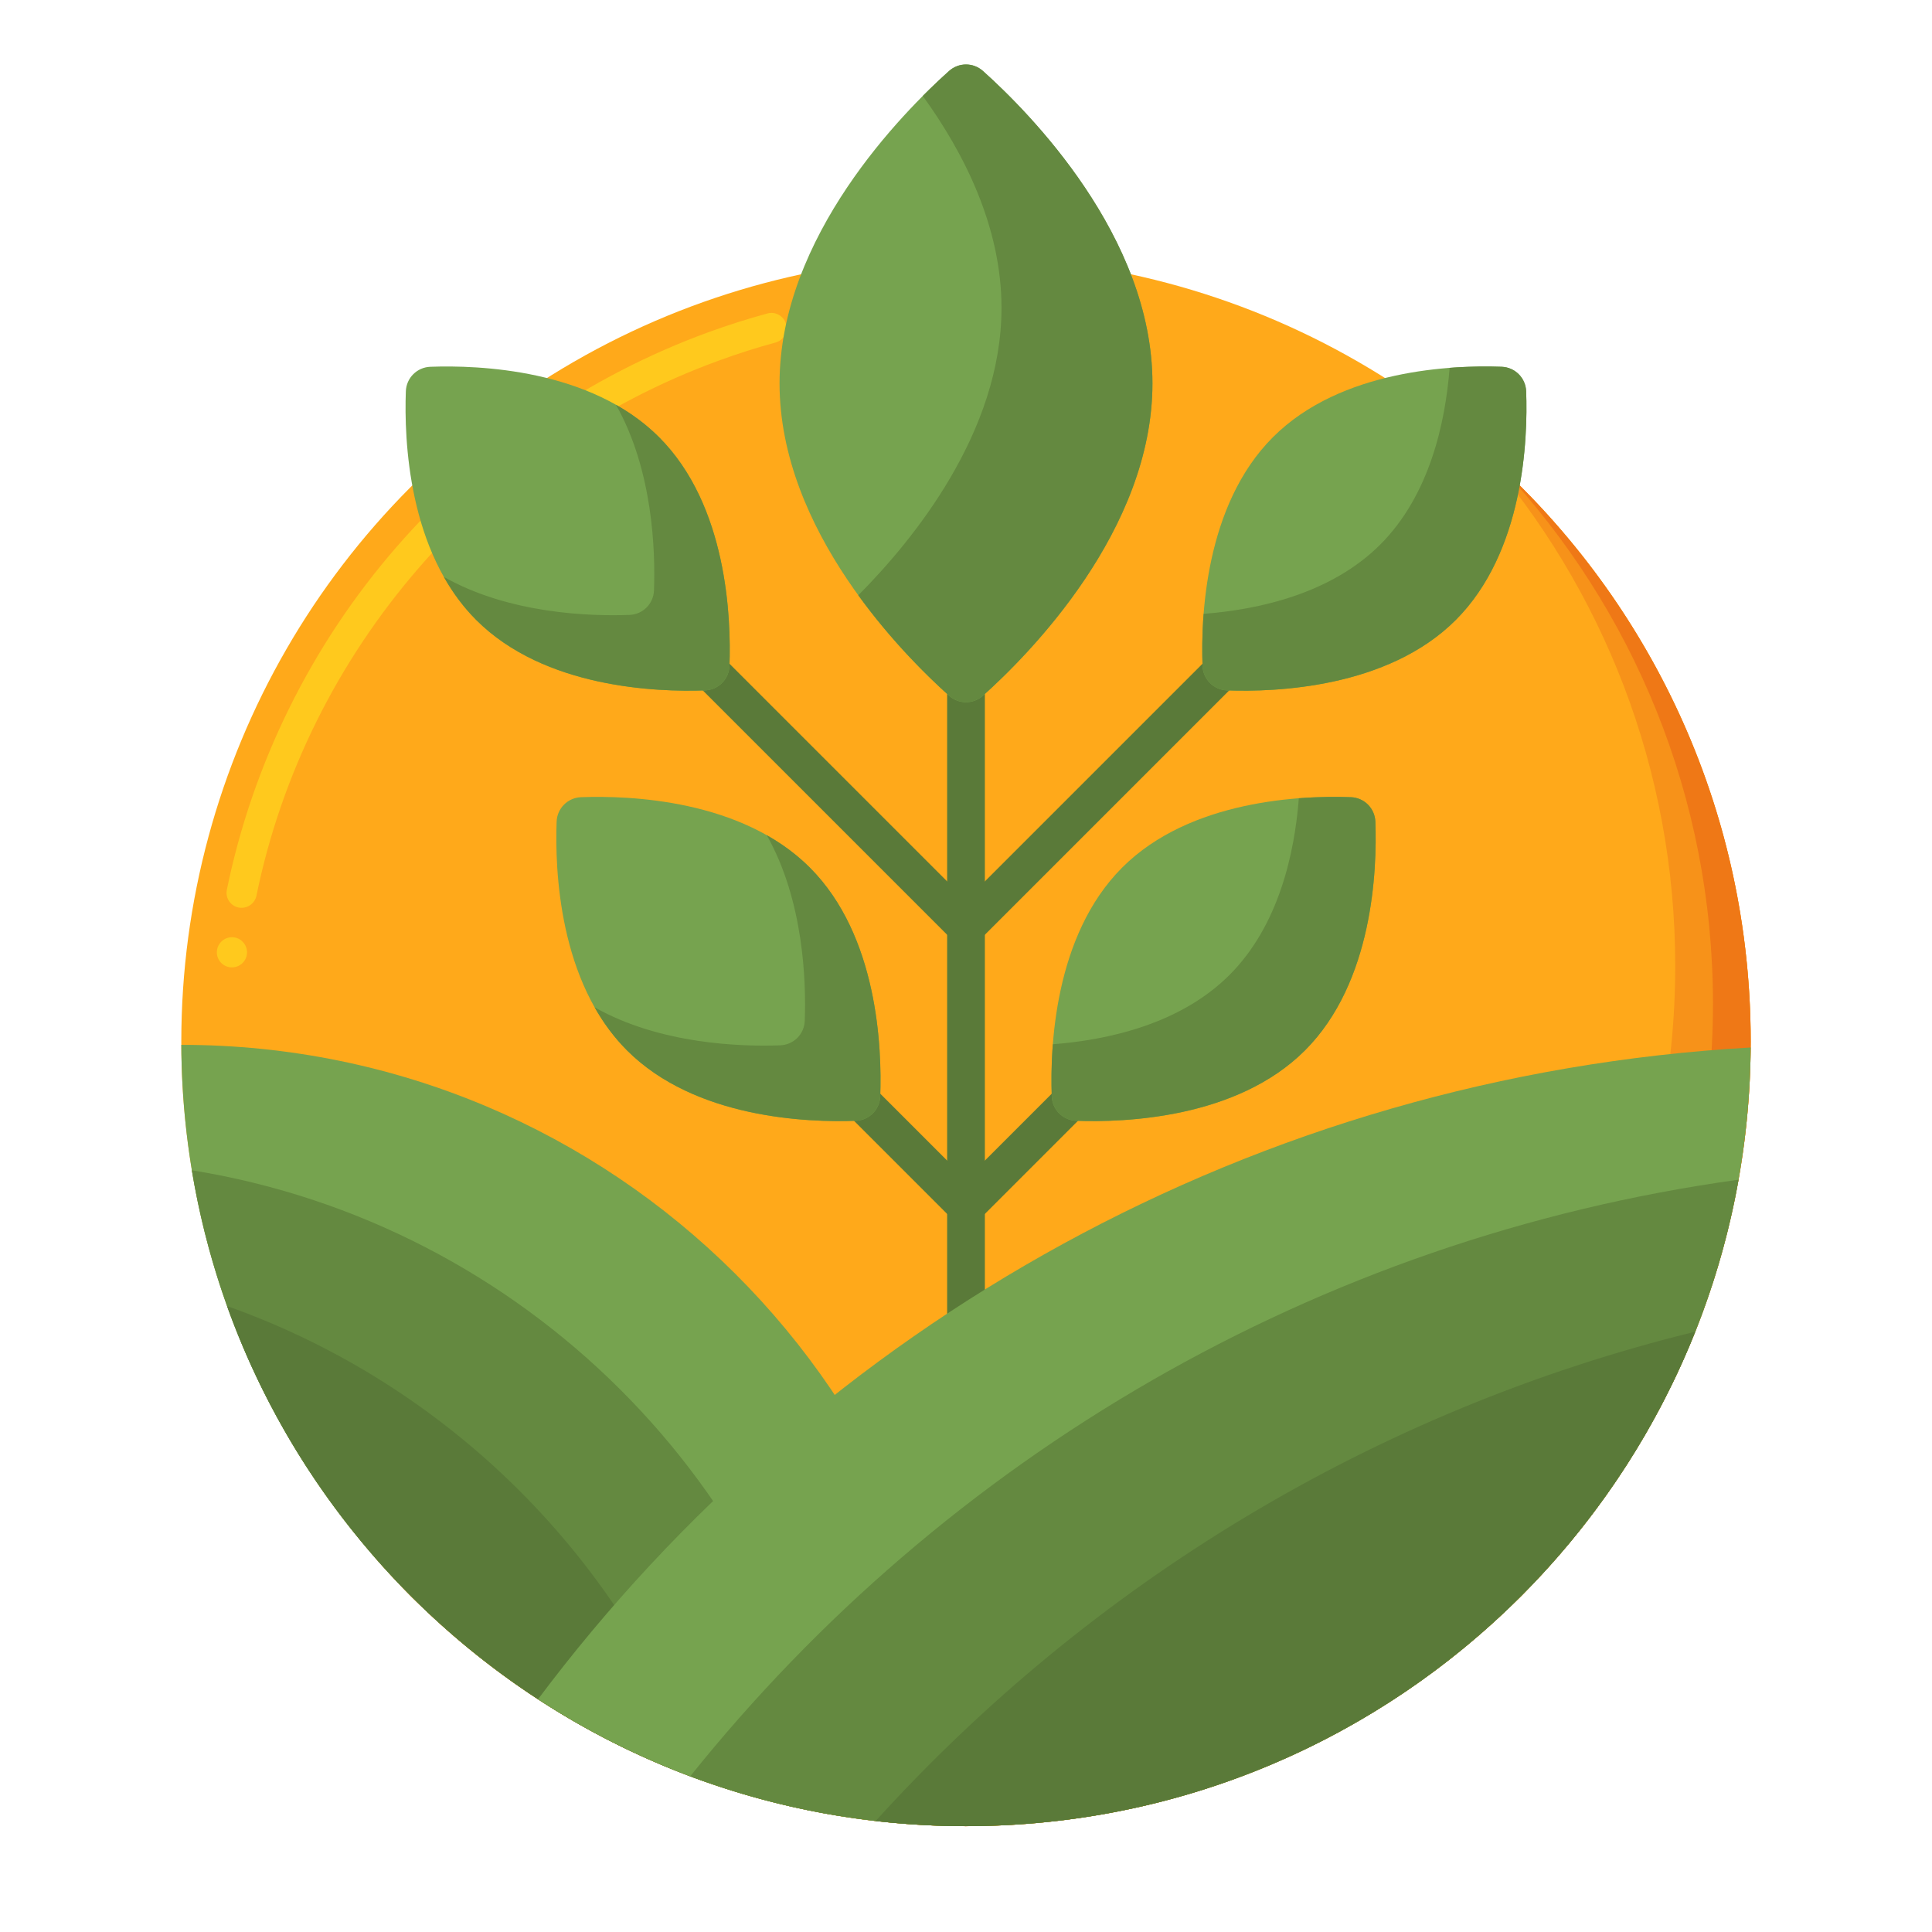 <svg id="Layer_1" enable-background="new 0 0 256 256" height="512" viewBox="0 0 256 256" width="512" xmlns="http://www.w3.org/2000/svg"><g><g><g><g><circle cx="128" cy="138" fill="#ffa91a" r="103.976"/></g></g></g><g><g><path d="m196.353 59.647c15.957 18.276 25.624 42.186 25.624 68.353 0 57.425-46.552 103.977-103.976 103.977-26.167 0-50.077-9.667-68.353-25.624 19.06 21.831 47.096 35.624 78.353 35.624 57.425 0 103.976-46.552 103.976-103.977-.001-31.257-13.793-59.293-35.624-78.353z" fill="#f79219"/></g></g><g><g><path d="m198.98 62.02c17.367 18.582 27.997 43.54 27.997 70.98 0 57.425-46.552 103.977-103.976 103.977-27.44 0-52.398-10.63-70.98-27.997 18.976 20.304 45.996 32.997 75.98 32.997 57.425 0 103.976-46.552 103.976-103.977-.001-29.984-12.693-57.004-32.997-75.98z" fill="#ef7816"/></g></g><g><g><path d="m30.74 128.18c-.08 0-.17 0-.25-.01-.53-.07-1-.33-1.33-.75s-.48-.95-.41-1.48v-.01c.14-1.08 1.14-1.86 2.22-1.729.53.06 1 .329 1.33.75.33.42.48.939.42 1.47-.12 1.009-.98 1.759-1.98 1.759zm1.28-7.89c-.14 0-.28-.011-.41-.04-.52-.101-.97-.41-1.26-.851-.3-.449-.4-.989-.29-1.51 3.43-16.72 11.19-32.42 22.46-45.39 11.17-12.85 25.49-22.709 41.41-28.499 2.55-.931 5.17-1.76 7.78-2.471 1.04-.289 2.17.36 2.45 1.41.14.511.08 1.051-.19 1.511-.27.47-.7.8-1.21.939-2.51.68-5.02 1.48-7.45 2.37-.01 0-.01 0-.01 0l-.05.02c-31.16 11.341-54.64 38.511-61.27 70.91-.19.931-1.02 1.601-1.96 1.601z" fill="#ffc91d"/></g></g><g><g><g><g><path d="m128 198.704c-1.381 0-2.5-1.119-2.5-2.5v-117.674c0-1.381 1.119-2.5 2.5-2.5s2.5 1.119 2.5 2.5v117.674c0 1.381-1.119 2.5-2.5 2.5z" fill="#5a7a39"/></g></g><g><g><path d="m128 162.316c-.64 0-1.28-.244-1.768-.732l-19.498-19.497c-.977-.977-.977-2.559 0-3.535.976-.977 2.56-.977 3.535 0l17.731 17.729 17.73-17.729c.976-.977 2.56-.977 3.535 0 .977.977.977 2.559 0 3.535l-19.498 19.497c-.487.488-1.127.732-1.767.732z" fill="#5a7a39"/></g></g><g><g><path d="m128 125.324c-.64 0-1.28-.244-1.768-.732l-44.294-44.294c-.977-.977-.977-2.559 0-3.535.976-.977 2.56-.977 3.535 0l42.527 42.526 42.526-42.526c.976-.977 2.56-.977 3.535 0 .977.977.977 2.559 0 3.535l-44.294 44.294c-.487.488-1.127.732-1.767.732z" fill="#5a7a39"/></g></g></g><g><g><g><g><path d="m77.002 105.631c-1.772.065-3.182 1.475-3.247 3.247-.234 6.37.294 21.272 9.327 30.305s23.935 9.561 30.305 9.327c1.772-.065 3.182-1.475 3.247-3.247.234-6.37-.294-21.272-9.327-30.305s-23.935-9.561-30.305-9.327z" fill="#76a34f"/></g></g><g><g><path d="m107.307 114.958c-1.722-1.722-3.658-3.135-5.707-4.292 4.913 8.698 5.224 19.442 5.034 24.597-.065 1.772-1.475 3.182-3.247 3.247-5.155.189-15.899-.121-24.597-5.034 1.158 2.049 2.57 3.985 4.293 5.707 9.033 9.033 23.935 9.562 30.305 9.327 1.772-.065 3.182-1.475 3.247-3.247.233-6.37-.295-21.272-9.328-30.305z" fill="#648940"/></g></g><g><g><path d="m178.998 105.631c1.772.065 3.182 1.475 3.247 3.247.234 6.37-.294 21.272-9.327 30.305s-23.935 9.561-30.305 9.327c-1.772-.065-3.182-1.475-3.247-3.247-.234-6.37.294-21.272 9.327-30.305s23.935-9.561 30.305-9.327z" fill="#76a34f"/></g></g><g><g><path d="m182.245 108.878c-.065-1.772-1.475-3.182-3.247-3.247-1.752-.064-4.15-.071-6.894.141-.559 7.23-2.638 16.863-9.186 23.411s-16.18 8.627-23.411 9.186c-.212 2.744-.206 5.142-.141 6.894.065 1.772 1.475 3.182 3.247 3.247 6.37.234 21.272-.294 30.305-9.327s9.561-23.935 9.327-30.305z" fill="#648940"/></g></g></g><g><g><path d="m125.754 92.184c1.283 1.149 3.209 1.149 4.491 0 6.089-5.452 22.459-21.92 22.459-41.389s-16.37-35.937-22.459-41.389c-1.283-1.149-3.209-1.149-4.491 0-6.089 5.452-22.459 21.92-22.459 41.389s16.37 35.937 22.459 41.389z" fill="#76a34f"/></g></g><g><g><path d="m130.246 9.405c-1.283-1.148-3.209-1.148-4.491 0-.946.847-2.14 1.96-3.482 3.309 5.474 7.561 10.432 17.366 10.432 28.081 0 16.445-11.679 30.749-18.977 38.081 4.472 6.177 9.289 10.857 12.027 13.308 1.283 1.149 3.209 1.149 4.491 0 6.089-5.452 22.459-21.92 22.459-41.389-.001-19.469-16.37-35.938-22.459-41.39z" fill="#648940"/></g></g><g><g><g><path d="m198.976 48.601c1.772.065 3.182 1.475 3.247 3.247.234 6.37-.294 21.272-9.327 30.305s-23.935 9.561-30.305 9.327c-1.772-.065-3.182-1.475-3.247-3.247-.234-6.37.294-21.272 9.327-30.305s23.935-9.561 30.305-9.327z" fill="#76a34f"/></g></g><g><g><path d="m202.223 51.848c-.065-1.772-1.475-3.182-3.247-3.247-1.752-.064-4.15-.071-6.894.141-.559 7.23-2.638 16.863-9.186 23.411s-16.18 8.627-23.411 9.186c-.212 2.744-.206 5.142-.141 6.894.065 1.772 1.475 3.182 3.247 3.247 6.37.234 21.272-.294 30.305-9.327s9.561-23.935 9.327-30.305z" fill="#648940"/></g></g><g><g><path d="m57.024 48.601c-1.772.065-3.182 1.475-3.247 3.247-.234 6.37.294 21.272 9.327 30.305s23.935 9.561 30.305 9.327c1.772-.065 3.182-1.475 3.247-3.247.234-6.37-.294-21.272-9.327-30.305s-23.935-9.561-30.305-9.327z" fill="#76a34f"/></g></g><g><g><path d="m87.329 57.928c-1.722-1.722-3.658-3.135-5.707-4.292 4.914 8.698 5.224 19.442 5.035 24.597-.065 1.772-1.475 3.182-3.247 3.247-5.155.189-15.899-.121-24.597-5.034 1.158 2.049 2.57 3.985 4.293 5.707 9.033 9.033 23.935 9.561 30.305 9.327 1.772-.065 3.182-1.475 3.247-3.247.232-6.37-.296-21.273-9.329-30.305z" fill="#648940"/></g></g></g></g></g><g><g><g><path d="m128 241.975c-.242-57.218-46.699-103.527-103.974-103.528.242 57.217 46.7 103.527 103.974 103.528z" fill="#76a34f"/></g></g><g><g><path d="m25.42 155.067c7.247 43.878 41.965 78.489 85.897 85.575-7.246-43.878-41.964-78.489-85.897-85.575z" fill="#648940"/></g></g><g><g><path d="m30.086 173.06c10.503 29.329 33.809 52.564 63.184 62.972-10.503-29.329-33.81-52.565-63.184-62.972z" fill="#5a7a39"/></g></g><g><g><path d="m71.289 225.161c16.31 10.634 35.789 16.813 56.711 16.813 57.157 0 103.543-46.12 103.973-103.176-65.721 3.732-123.585 36.823-160.684 86.363z" fill="#76a34f"/></g></g><g><g><path d="m128 241.975c51.175 0 93.715-36.971 102.368-85.661-56.018 7.744-105.179 36.953-138.912 79.057 11.369 4.269 23.684 6.604 36.544 6.604z" fill="#648940"/></g></g><g><g><path d="m128 241.975c43.841 0 81.344-27.133 96.633-65.522-42.535 10.417-80.128 33.421-108.606 64.84 3.929.45 7.924.682 11.973.682z" fill="#5a7a39"/></g></g></g></g></svg>